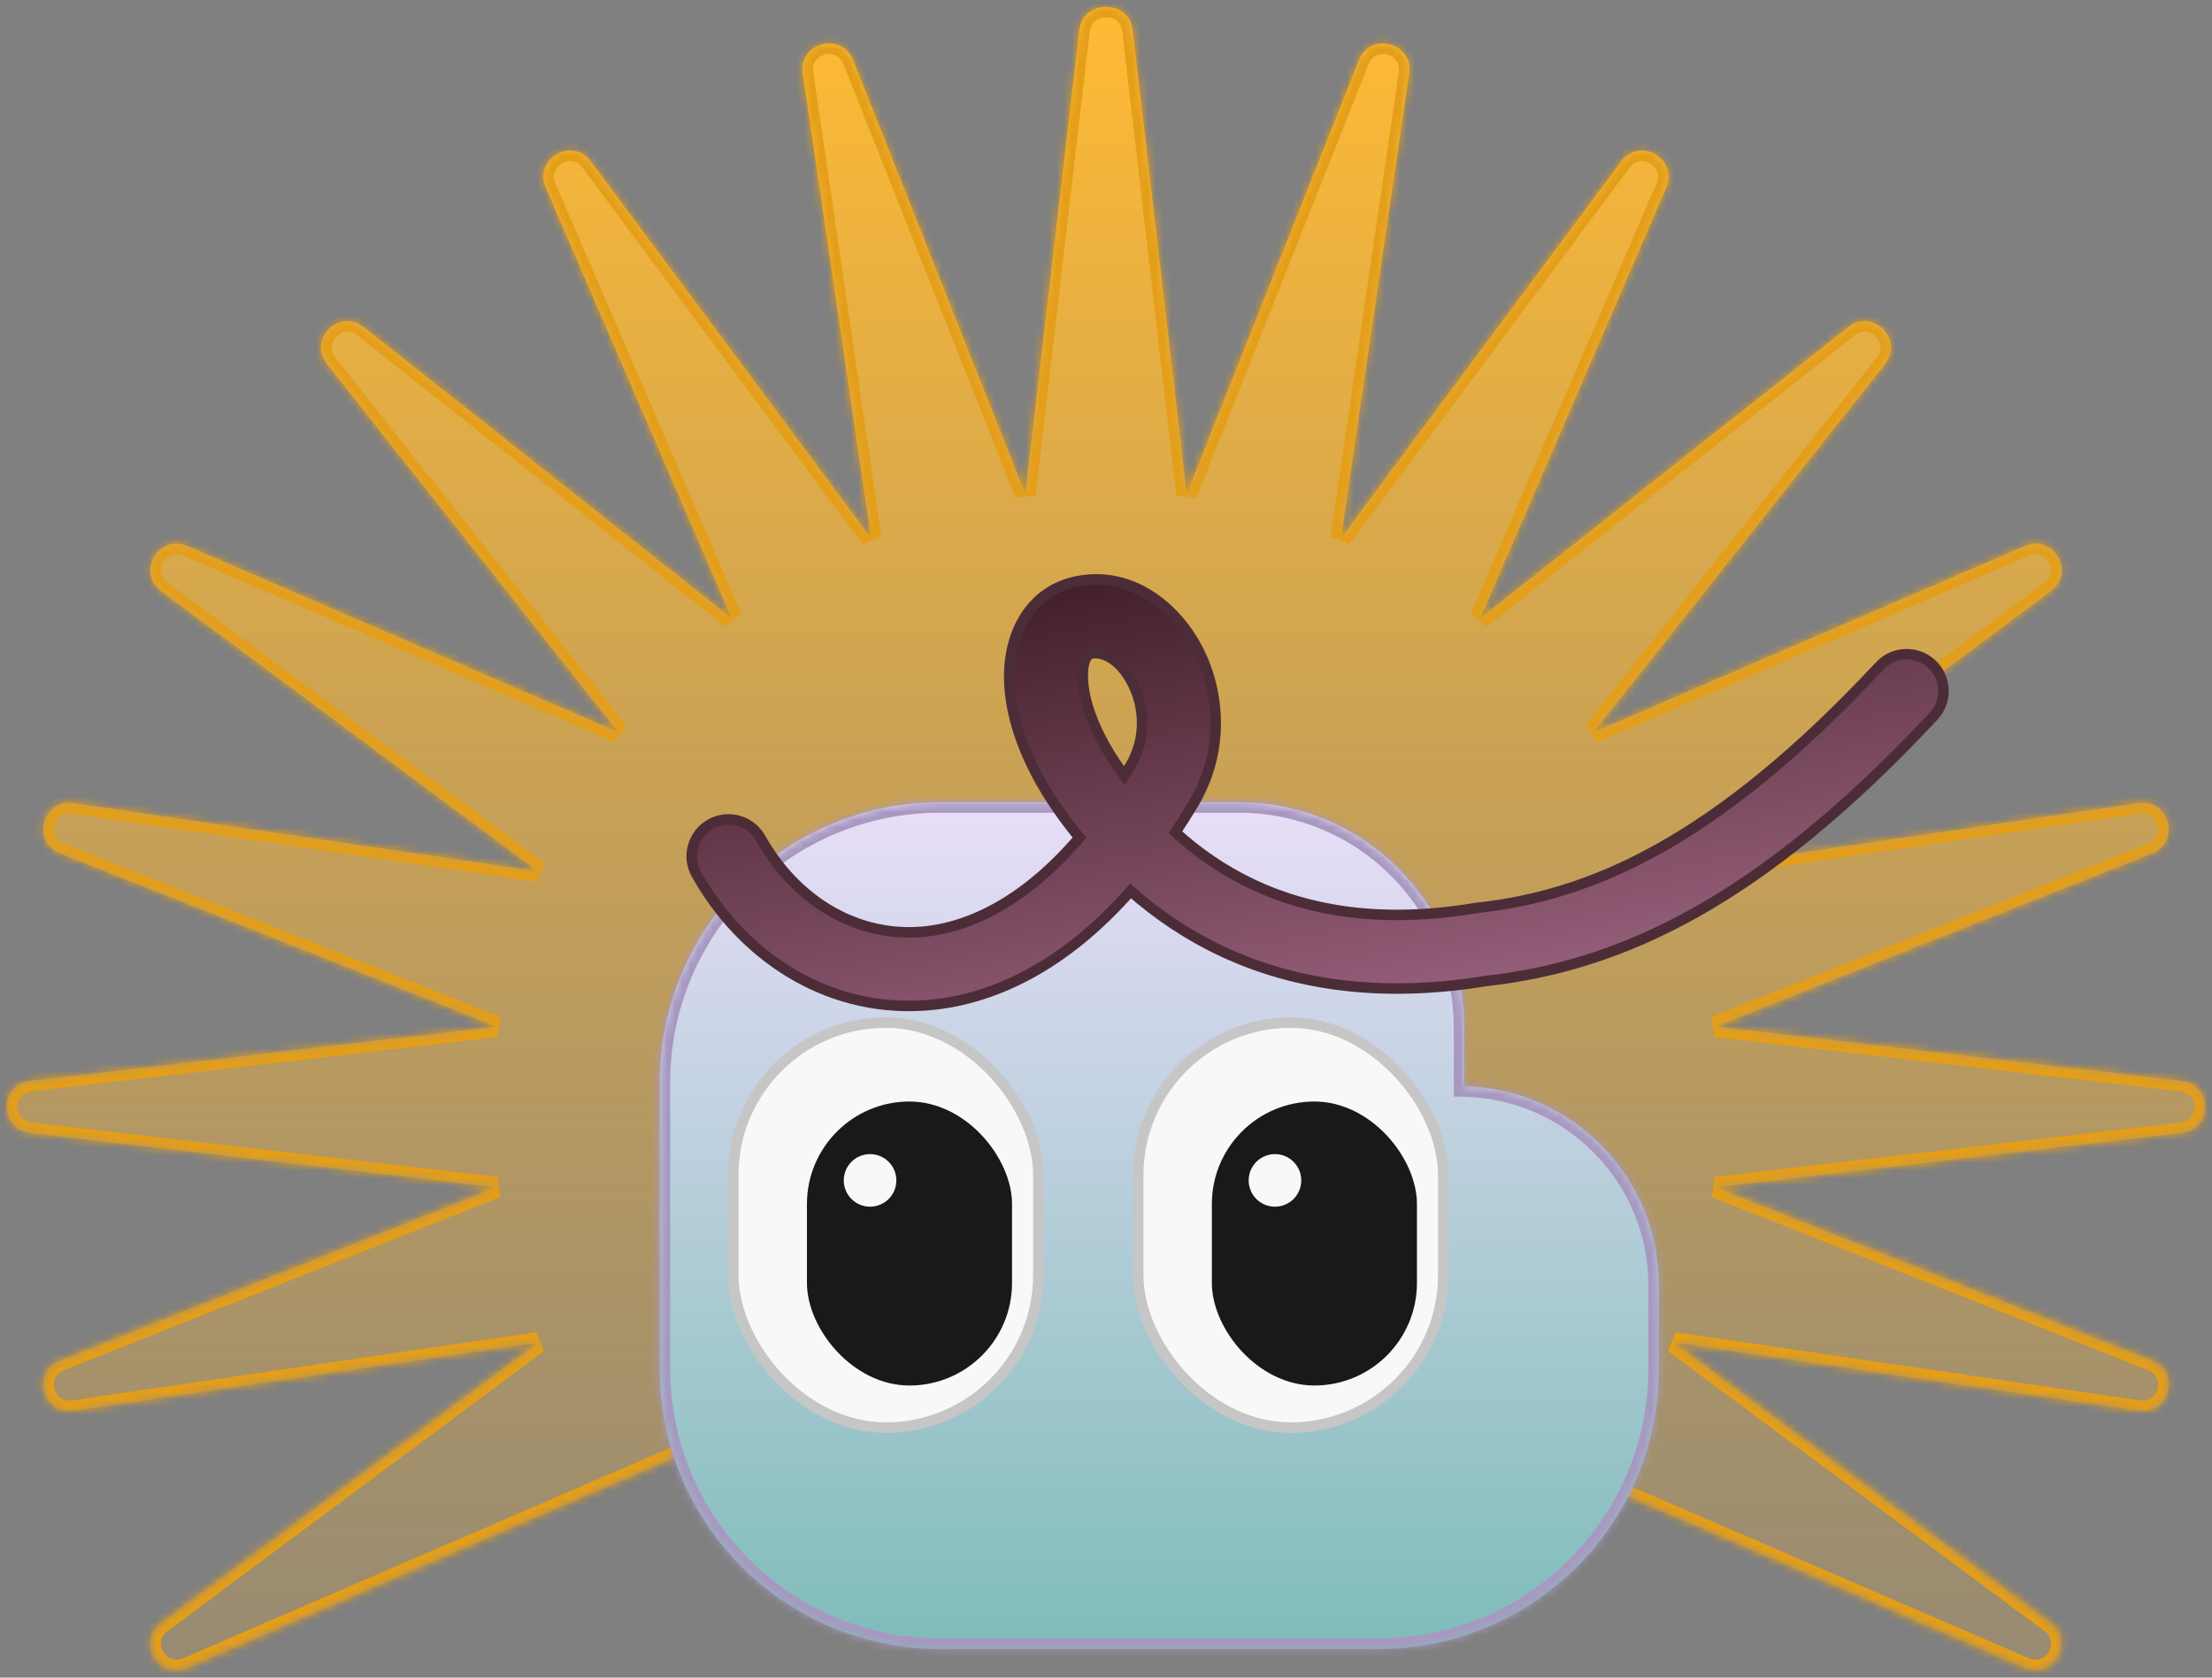 <svg width="290" height="220" viewBox="0 0 290 220" fill="none" xmlns="http://www.w3.org/2000/svg">
<rect x="0" y="0" width="290" height="220" fill="#808080" stroke="none"/>
<mask id="path-1-inside-1_214_12117" fill="white">
<path fill-rule="evenodd" clip-rule="evenodd" d="M155.584 64.78L148.499 3.949C148.259 1.887 146.617 0.875 145 0.913C143.384 0.875 141.741 1.887 141.501 3.949L134.416 64.78L111.842 7.876C110.338 4.086 104.658 5.609 105.25 9.643L114.194 70.57L77.451 21.159C75.017 17.887 69.925 20.828 71.541 24.573L95.934 81.086L47.684 42.893C44.487 40.362 40.329 44.521 42.859 47.719L81.065 96.019L24.525 71.597C20.782 69.98 17.842 75.074 21.114 77.508L70.5 114.26L9.615 105.316C5.581 104.723 4.06 110.404 7.85 111.908L65.073 134.626L3.938 141.751C-0.113 142.224 -0.113 148.104 3.938 148.576L65.065 155.701L7.837 178.42C4.047 179.925 5.569 185.605 9.603 185.012L70.51 176.065L21.119 212.82C17.847 215.255 20.787 220.348 24.53 218.731L130.058 173.148C130.841 173.846 131.931 174.179 133.034 173.953C133.867 175.306 135.483 175.87 136.925 175.446C137.945 176.469 139.55 176.772 140.907 176.083C142.057 177.139 143.732 177.259 145 176.495C146.268 177.259 147.943 177.139 149.093 176.083C150.451 176.772 152.055 176.469 153.076 175.447C154.517 175.87 156.133 175.306 156.966 173.953C158.069 174.179 159.16 173.846 159.942 173.148L265.47 218.731C269.213 220.348 272.153 215.255 268.882 212.82L219.491 176.065L280.397 185.012C284.431 185.605 285.953 179.924 282.163 178.42L224.935 155.701L286.063 148.576C290.113 148.104 290.113 142.224 286.063 141.751L224.927 134.626L282.151 111.908C285.941 110.404 284.419 104.723 280.385 105.316L219.5 114.26L268.886 77.508C272.158 75.074 269.218 69.98 265.475 71.597L208.935 96.019L247.141 47.719C249.671 44.521 245.513 40.362 242.316 42.893L194.066 81.086L218.459 24.573C220.076 20.828 214.983 17.887 212.55 21.159L175.806 70.57L184.75 9.643C185.343 5.609 179.662 4.086 178.158 7.876L155.584 64.78Z"/>
</mask>
<path fill-rule="evenodd" clip-rule="evenodd" d="M155.584 64.78L148.499 3.949C148.259 1.887 146.617 0.875 145 0.913C143.384 0.875 141.741 1.887 141.501 3.949L134.416 64.78L111.842 7.876C110.338 4.086 104.658 5.609 105.25 9.643L114.194 70.57L77.451 21.159C75.017 17.887 69.925 20.828 71.541 24.573L95.934 81.086L47.684 42.893C44.487 40.362 40.329 44.521 42.859 47.719L81.065 96.019L24.525 71.597C20.782 69.98 17.842 75.074 21.114 77.508L70.5 114.26L9.615 105.316C5.581 104.723 4.06 110.404 7.85 111.908L65.073 134.626L3.938 141.751C-0.113 142.224 -0.113 148.104 3.938 148.576L65.065 155.701L7.837 178.42C4.047 179.925 5.569 185.605 9.603 185.012L70.51 176.065L21.119 212.82C17.847 215.255 20.787 220.348 24.53 218.731L130.058 173.148C130.841 173.846 131.931 174.179 133.034 173.953C133.867 175.306 135.483 175.87 136.925 175.446C137.945 176.469 139.55 176.772 140.907 176.083C142.057 177.139 143.732 177.259 145 176.495C146.268 177.259 147.943 177.139 149.093 176.083C150.451 176.772 152.055 176.469 153.076 175.447C154.517 175.87 156.133 175.306 156.966 173.953C158.069 174.179 159.16 173.846 159.942 173.148L265.47 218.731C269.213 220.348 272.153 215.255 268.882 212.82L219.491 176.065L280.397 185.012C284.431 185.605 285.953 179.924 282.163 178.42L224.935 155.701L286.063 148.576C290.113 148.104 290.113 142.224 286.063 141.751L224.927 134.626L282.151 111.908C285.941 110.404 284.419 104.723 280.385 105.316L219.5 114.26L268.886 77.508C272.158 75.074 269.218 69.98 265.475 71.597L208.935 96.019L247.141 47.719C249.671 44.521 245.513 40.362 242.316 42.893L194.066 81.086L218.459 24.573C220.076 20.828 214.983 17.887 212.55 21.159L175.806 70.57L184.75 9.643C185.343 5.609 179.662 4.086 178.158 7.876L155.584 64.78Z" fill="url(#paint0_linear_214_12117)"/>
<path d="M148.499 3.949L147.134 4.108L147.134 4.108L148.499 3.949ZM155.584 64.78L154.219 64.939L156.861 65.287L155.584 64.78ZM145 0.913L144.968 2.286L145 2.287L145.032 2.286L145 0.913ZM141.501 3.949L140.136 3.79L140.136 3.79L141.501 3.949ZM134.416 64.78L133.139 65.287L135.781 64.939L134.416 64.78ZM111.842 7.876L110.564 8.383L110.564 8.383L111.842 7.876ZM105.25 9.643L103.89 9.843L103.89 9.843L105.25 9.643ZM114.194 70.57L113.091 71.389L115.553 70.37L114.194 70.57ZM77.451 21.159L76.348 21.979L76.348 21.979L77.451 21.159ZM71.541 24.573L72.802 24.028L72.802 24.028L71.541 24.573ZM95.934 81.086L95.081 82.164L97.196 80.542L95.934 81.086ZM47.684 42.893L46.831 43.97L46.831 43.97L47.684 42.893ZM42.859 47.719L41.782 48.572L41.782 48.572L42.859 47.719ZM81.065 96.019L80.52 97.281L82.142 95.167L81.065 96.019ZM24.525 71.597L25.07 70.336L25.07 70.336L24.525 71.597ZM21.114 77.508L21.934 76.406L21.934 76.406L21.114 77.508ZM70.5 114.26L70.3 115.62L71.321 113.158L70.5 114.26ZM9.615 105.316L9.815 103.956L9.815 103.956L9.615 105.316ZM7.85 111.908L7.343 113.185L7.85 111.908ZM65.073 134.626L65.233 135.991L65.581 133.349L65.073 134.626ZM3.938 141.751L3.778 140.387L3.938 141.751ZM3.938 148.576L3.778 149.941L3.778 149.941L3.938 148.576ZM65.065 155.701L65.572 156.978L65.224 154.336L65.065 155.701ZM7.837 178.42L8.344 179.697L8.344 179.697L7.837 178.42ZM9.603 185.012L9.803 186.372L9.803 186.372L9.603 185.012ZM70.51 176.065L71.33 177.167L70.31 174.705L70.51 176.065ZM21.119 212.82L20.298 211.718L20.298 211.718L21.119 212.82ZM24.53 218.731L23.985 217.469L23.985 217.469L24.53 218.731ZM130.058 173.148L130.973 172.123L130.319 171.539L129.514 171.887L130.058 173.148ZM133.034 173.953L134.204 173.232L133.7 172.414L132.758 172.607L133.034 173.953ZM136.925 175.446L137.897 174.475L137.32 173.898L136.537 174.128L136.925 175.446ZM140.907 176.083L141.837 175.071L141.135 174.426L140.285 174.858L140.907 176.083ZM145 176.495L145.709 175.318L145 174.891L144.291 175.318L145 176.495ZM149.093 176.083L149.715 174.858L148.865 174.426L148.163 175.071L149.093 176.083ZM153.076 175.447L153.463 174.128L152.68 173.898L152.103 174.475L153.076 175.447ZM156.966 173.953L157.243 172.607L156.301 172.414L155.796 173.232L156.966 173.953ZM159.942 173.148L160.487 171.887L159.682 171.539L159.027 172.123L159.942 173.148ZM265.47 218.731L266.015 217.469L266.015 217.469L265.47 218.731ZM268.882 212.82L269.702 211.718L269.702 211.718L268.882 212.82ZM219.491 176.065L219.69 174.705L218.67 177.167L219.491 176.065ZM280.397 185.012L280.597 183.653L280.597 183.653L280.397 185.012ZM282.163 178.42L281.656 179.697L281.656 179.697L282.163 178.42ZM224.935 155.701L224.776 154.336L224.428 156.978L224.935 155.701ZM286.063 148.576L286.222 149.941L286.222 149.941L286.063 148.576ZM286.063 141.751L285.904 143.116L285.904 143.116L286.063 141.751ZM224.927 134.626L224.42 133.349L224.768 135.991L224.927 134.626ZM282.151 111.908L281.644 110.631L281.644 110.631L282.151 111.908ZM280.385 105.316L280.585 106.675L280.585 106.675L280.385 105.316ZM219.5 114.26L218.68 113.158L219.7 115.62L219.5 114.26ZM268.886 77.508L269.707 78.611L269.707 78.611L268.886 77.508ZM265.475 71.597L264.93 70.336L264.93 70.336L265.475 71.597ZM208.935 96.019L207.858 95.167L209.48 97.281L208.935 96.019ZM247.141 47.719L246.063 46.867L246.063 46.867L247.141 47.719ZM242.316 42.893L243.169 43.97L243.169 43.97L242.316 42.893ZM194.066 81.086L192.804 80.542L194.919 82.164L194.066 81.086ZM218.459 24.573L217.198 24.028L217.198 24.028L218.459 24.573ZM212.55 21.159L211.447 20.339L211.447 20.339L212.55 21.159ZM175.806 70.57L174.447 70.37L176.909 71.389L175.806 70.57ZM184.75 9.643L183.391 9.444L183.391 9.444L184.75 9.643ZM178.158 7.876L179.436 8.383L179.436 8.383L178.158 7.876ZM147.134 4.108L154.219 64.939L156.949 64.621L149.864 3.79L147.134 4.108ZM145.032 2.286C146.063 2.262 146.99 2.868 147.134 4.108L149.864 3.79C149.528 0.907 147.171 -0.512 144.969 -0.461L145.032 2.286ZM145.032 -0.461C142.83 -0.513 140.472 0.907 140.136 3.79L142.866 4.108C143.011 2.868 143.937 2.262 144.968 2.286L145.032 -0.461ZM140.136 3.79L133.051 64.621L135.781 64.939L142.866 4.108L140.136 3.79ZM110.564 8.383L133.139 65.287L135.693 64.273L113.119 7.37L110.564 8.383ZM106.609 9.444C106.254 7.02 109.663 6.111 110.564 8.383L113.119 7.37C111.013 2.06 103.061 4.197 103.89 9.843L106.609 9.444ZM115.553 70.37L106.609 9.444L103.89 9.843L112.834 70.769L115.553 70.37ZM76.348 21.979L113.091 71.389L115.296 69.749L78.553 20.339L76.348 21.979ZM72.802 24.028C71.831 21.777 74.891 20.02 76.348 21.979L78.553 20.339C75.144 15.754 68.019 19.88 70.279 25.117L72.802 24.028ZM97.196 80.542L72.802 24.028L70.279 25.117L94.672 81.631L97.196 80.542ZM46.831 43.97L95.081 82.164L96.787 80.009L48.537 41.816L46.831 43.97ZM43.937 46.867C42.416 44.944 44.917 42.455 46.831 43.97L48.537 41.816C44.057 38.269 38.243 44.099 41.782 48.572L43.937 46.867ZM82.142 95.167L43.937 46.867L41.782 48.572L79.987 96.872L82.142 95.167ZM23.98 72.859L80.52 97.281L81.61 94.758L25.07 70.336L23.98 72.859ZM21.934 76.406C19.967 74.942 21.739 71.891 23.98 72.859L25.07 70.336C19.825 68.07 15.717 75.205 20.293 78.611L21.934 76.406ZM71.321 113.158L21.934 76.406L20.293 78.611L69.68 115.363L71.321 113.158ZM9.416 106.676L70.3 115.62L70.7 112.901L9.815 103.956L9.416 106.676ZM8.357 110.631C6.08 109.727 6.998 106.32 9.416 106.676L9.815 103.956C4.164 103.126 2.039 111.08 7.343 113.185L8.357 110.631ZM65.581 133.349L8.357 110.631L7.343 113.185L64.566 135.903L65.581 133.349ZM4.097 143.116L65.233 135.991L64.914 133.261L3.778 140.387L4.097 143.116ZM4.097 147.211C1.667 146.928 1.667 143.4 4.097 143.116L3.778 140.387C-1.892 141.047 -1.892 149.28 3.778 149.941L4.097 147.211ZM65.224 154.336L4.097 147.211L3.778 149.941L64.906 157.066L65.224 154.336ZM8.344 179.697L65.572 156.978L64.558 154.424L7.33 177.143L8.344 179.697ZM9.403 183.653C6.986 184.008 6.068 180.601 8.344 179.697L7.33 177.143C2.027 179.248 4.152 187.202 9.803 186.372L9.403 183.653ZM70.31 174.705L9.403 183.653L9.803 186.372L70.709 177.424L70.31 174.705ZM21.939 213.923L71.33 177.167L69.689 174.962L20.298 211.718L21.939 213.923ZM23.985 217.469C21.744 218.438 19.972 215.386 21.939 213.923L20.298 211.718C15.722 215.123 19.83 222.258 25.075 219.992L23.985 217.469ZM129.514 171.887L23.985 217.469L25.075 219.992L130.603 174.41L129.514 171.887ZM132.758 172.607C132.1 172.742 131.447 172.545 130.973 172.123L129.144 174.174C130.235 175.147 131.763 175.617 133.31 175.299L132.758 172.607ZM131.864 174.674C133.033 176.572 135.296 177.357 137.312 176.765L136.537 174.128C135.67 174.383 134.702 174.041 134.204 173.232L131.864 174.674ZM140.285 174.858C139.475 175.269 138.511 175.091 137.897 174.475L135.952 176.418C137.38 177.847 139.624 178.276 141.529 177.308L140.285 174.858ZM139.978 177.095C141.591 178.577 143.936 178.74 145.709 177.672L144.291 175.318C143.529 175.777 142.523 175.701 141.837 175.071L139.978 177.095ZM148.163 175.071C147.477 175.701 146.471 175.777 145.709 175.318L144.291 177.672C146.064 178.74 148.409 178.577 150.023 177.095L148.163 175.071ZM148.471 177.308C150.376 178.276 152.621 177.847 154.048 176.418L152.103 174.475C151.489 175.091 150.525 175.269 149.715 174.858L148.471 177.308ZM155.796 173.232C155.299 174.041 154.33 174.383 153.463 174.128L152.688 176.765C154.704 177.357 156.967 176.572 158.136 174.674L155.796 173.232ZM156.69 175.299C158.238 175.617 159.765 175.147 160.856 174.174L159.027 172.123C158.554 172.545 157.9 172.742 157.243 172.607L156.69 175.299ZM159.397 174.41L264.925 219.992L266.015 217.469L160.487 171.887L159.397 174.41ZM264.925 219.992C270.17 222.258 274.278 215.123 269.702 211.718L268.061 213.923C270.028 215.386 268.257 218.438 266.015 217.469L264.925 219.992ZM269.702 211.718L220.311 174.962L218.67 177.167L268.061 213.923L269.702 211.718ZM219.291 177.424L280.197 186.372L280.597 183.653L219.69 174.705L219.291 177.424ZM280.197 186.372C285.848 187.202 287.973 179.248 282.67 177.143L281.656 179.697C283.933 180.601 283.015 184.008 280.597 183.653L280.197 186.372ZM282.67 177.143L225.442 154.424L224.428 156.978L281.656 179.697L282.67 177.143ZM225.094 157.066L286.222 149.941L285.904 147.211L224.776 154.336L225.094 157.066ZM286.222 149.941C291.892 149.28 291.892 141.047 286.222 140.387L285.904 143.116C288.334 143.4 288.334 146.928 285.904 147.211L286.222 149.941ZM286.222 140.387L225.086 133.261L224.768 135.991L285.904 143.116L286.222 140.387ZM225.434 135.903L282.658 113.185L281.644 110.631L224.42 133.349L225.434 135.903ZM282.658 113.185C287.961 111.08 285.836 103.126 280.185 103.956L280.585 106.675C283.002 106.32 283.92 109.727 281.644 110.631L282.658 113.185ZM280.185 103.956L219.3 112.901L219.7 115.62L280.585 106.675L280.185 103.956ZM220.32 115.363L269.707 78.611L268.066 76.406L218.68 113.158L220.32 115.363ZM269.707 78.611C274.283 75.205 270.175 68.07 264.93 70.336L266.02 72.859C268.261 71.891 270.033 74.942 268.066 76.406L269.707 78.611ZM264.93 70.336L208.391 94.758L209.48 97.281L266.02 72.859L264.93 70.336ZM210.013 96.872L248.219 48.572L246.063 46.867L207.858 95.167L210.013 96.872ZM248.219 48.572C251.757 44.099 245.944 38.269 241.463 41.816L243.169 43.97C245.083 42.455 247.585 44.944 246.063 46.867L248.219 48.572ZM241.463 41.816L193.213 80.009L194.919 82.164L243.169 43.97L241.463 41.816ZM195.328 81.631L219.721 25.117L217.198 24.028L192.804 80.542L195.328 81.631ZM219.721 25.117C221.982 19.88 214.857 15.754 211.447 20.339L213.652 21.979C215.109 20.02 218.169 21.777 217.198 24.028L219.721 25.117ZM211.447 20.339L174.704 69.749L176.909 71.389L213.652 21.979L211.447 20.339ZM177.166 70.769L186.11 9.843L183.391 9.444L174.447 70.37L177.166 70.769ZM186.11 9.843C186.939 4.197 178.987 2.06 176.881 7.37L179.436 8.383C180.337 6.111 183.747 7.02 183.391 9.444L186.11 9.843ZM176.881 7.37L154.307 64.273L156.861 65.287L179.436 8.383L176.881 7.37Z" fill="#E49E18" mask="url(#path-1-inside-1_214_12117)"/>
<mask id="path-3-inside-2_214_12117" fill="white">
<path fill-rule="evenodd" clip-rule="evenodd" d="M123.248 105.204C102.947 105.204 86.489 121.662 86.489 141.963V142.447V178.999V179.483C86.489 199.784 102.947 216.242 123.248 216.242H180.721C201.022 216.242 217.48 199.784 217.48 179.483V168.556C217.48 154.337 206.113 142.773 191.971 142.453V134.749C191.971 118.432 178.744 105.204 162.427 105.204H123.248Z"/>
</mask>
<path fill-rule="evenodd" clip-rule="evenodd" d="M123.248 105.204C102.947 105.204 86.489 121.662 86.489 141.963V142.447V178.999V179.483C86.489 199.784 102.947 216.242 123.248 216.242H180.721C201.022 216.242 217.48 199.784 217.48 179.483V168.556C217.48 154.337 206.113 142.773 191.971 142.453V134.749C191.971 118.432 178.744 105.204 162.427 105.204H123.248Z" fill="url(#paint1_linear_214_12117)"/>
<path d="M191.971 142.453H190.597V143.797L191.94 143.827L191.971 142.453ZM87.863 141.963C87.863 122.421 103.706 106.579 123.248 106.579V103.83C102.188 103.83 85.115 120.903 85.115 141.963H87.863ZM87.863 142.447V141.963H85.115V142.447H87.863ZM87.863 178.999V142.447H85.115V178.999H87.863ZM87.863 179.483V178.999H85.115V179.483H87.863ZM123.248 214.867C103.706 214.867 87.863 199.025 87.863 179.483H85.115C85.115 200.543 102.188 217.616 123.248 217.616V214.867ZM180.721 214.867H123.248V217.616H180.721V214.867ZM216.105 179.483C216.105 199.025 200.263 214.867 180.721 214.867V217.616C201.781 217.616 218.854 200.543 218.854 179.483H216.105ZM216.105 168.556V179.483H218.854V168.556H216.105ZM191.94 143.827C205.337 144.13 216.105 155.085 216.105 168.556H218.854C218.854 153.588 206.889 141.416 192.002 141.08L191.94 143.827ZM190.597 134.749V142.453H193.345V134.749H190.597ZM162.427 106.579C177.985 106.579 190.597 119.191 190.597 134.749H193.345C193.345 117.673 179.502 103.83 162.427 103.83V106.579ZM123.248 106.579H162.427V103.83H123.248V106.579Z" fill="#A898C1" mask="url(#path-3-inside-2_214_12117)"/>
<rect x="96.139" y="134.104" width="39.991" height="53.11" rx="19.996" fill="#F8F8F8" stroke="#C6C6C6" stroke-width="1.374"/>
<rect x="149.225" y="134.104" width="39.991" height="53.11" rx="19.996" fill="#F8F8F8" stroke="#C6C6C6" stroke-width="1.374"/>
<rect x="105.793" y="144.452" width="26.887" height="37.242" rx="13.444" fill="#191919"/>
<rect x="158.879" y="144.452" width="26.887" height="37.242" rx="13.444" fill="#191919"/>
<ellipse cx="114.067" cy="154.797" rx="3.447" ry="3.448" fill="#F8F8F8"/>
<ellipse cx="167.152" cy="154.797" rx="3.447" ry="3.448" fill="#F8F8F8"/>
<path fill-rule="evenodd" clip-rule="evenodd" d="M246.443 87.324C224.799 110.521 208.531 117.447 193.593 119.067L193.458 119.082L193.325 119.104C181.004 121.146 171.595 119.428 164.326 116.017C160.415 114.182 157.033 111.814 154.097 109.152C154.901 107.947 155.693 106.692 156.47 105.387C160.528 98.574 159.974 90.908 157.093 85.243C154.332 79.815 148.535 74.858 141.37 76.198C135.033 77.383 132.297 83.091 132.305 88.705C132.312 94.302 134.784 100.891 139.638 107.439C140.236 108.244 140.861 109.05 141.515 109.853C134.109 118.518 126.551 121.91 120.204 122.238C111.914 122.666 104.234 117.963 99.719 109.919C98.414 107.594 95.472 106.768 93.148 108.073C90.824 109.378 89.998 112.321 91.303 114.646C97.302 125.334 108.152 132.528 120.702 131.88C130.108 131.395 139.657 126.558 148.218 116.845C151.642 119.859 155.615 122.595 160.227 124.759C169.389 129.058 180.756 130.95 194.769 128.652C212.555 126.689 230.791 118.249 253.499 93.912C255.318 91.963 255.213 88.908 253.264 87.089C251.316 85.27 248.262 85.375 246.443 87.324ZM147.409 101.711C147.403 101.703 147.397 101.695 147.391 101.687C143.337 96.219 141.961 91.6 141.957 88.692C141.953 85.882 142.982 85.715 143.133 85.69C143.137 85.69 143.141 85.689 143.144 85.689C144.449 85.444 146.786 86.27 148.491 89.622C150.075 92.738 150.32 96.85 148.179 100.444C147.923 100.874 147.666 101.296 147.409 101.711Z" fill="url(#paint2_linear_214_12117)" stroke="#4C2D37" stroke-width="1.374" stroke-linecap="round"/>
<defs>
<linearGradient id="paint0_linear_214_12117" x1="145" y1="0.911" x2="145" y2="219.042" gradientUnits="userSpaceOnUse">
<stop stop-color="#FFBA33"/>
<stop offset="1" stop-color="#DDAB4C" stop-opacity="0.26"/>
</linearGradient>
<linearGradient id="paint1_linear_214_12117" x1="151.984" y1="105.204" x2="151.984" y2="216.242" gradientUnits="userSpaceOnUse">
<stop stop-color="#E8DEF8"/>
<stop offset="1" stop-color="#7EBCB9"/>
</linearGradient>
<linearGradient id="paint2_linear_214_12117" x1="178.434" y1="131.915" x2="167.114" y2="71.383" gradientUnits="userSpaceOnUse">
<stop stop-color="#945E78"/>
<stop offset="1" stop-color="#431F2B"/>
</linearGradient>
</defs>
</svg>
